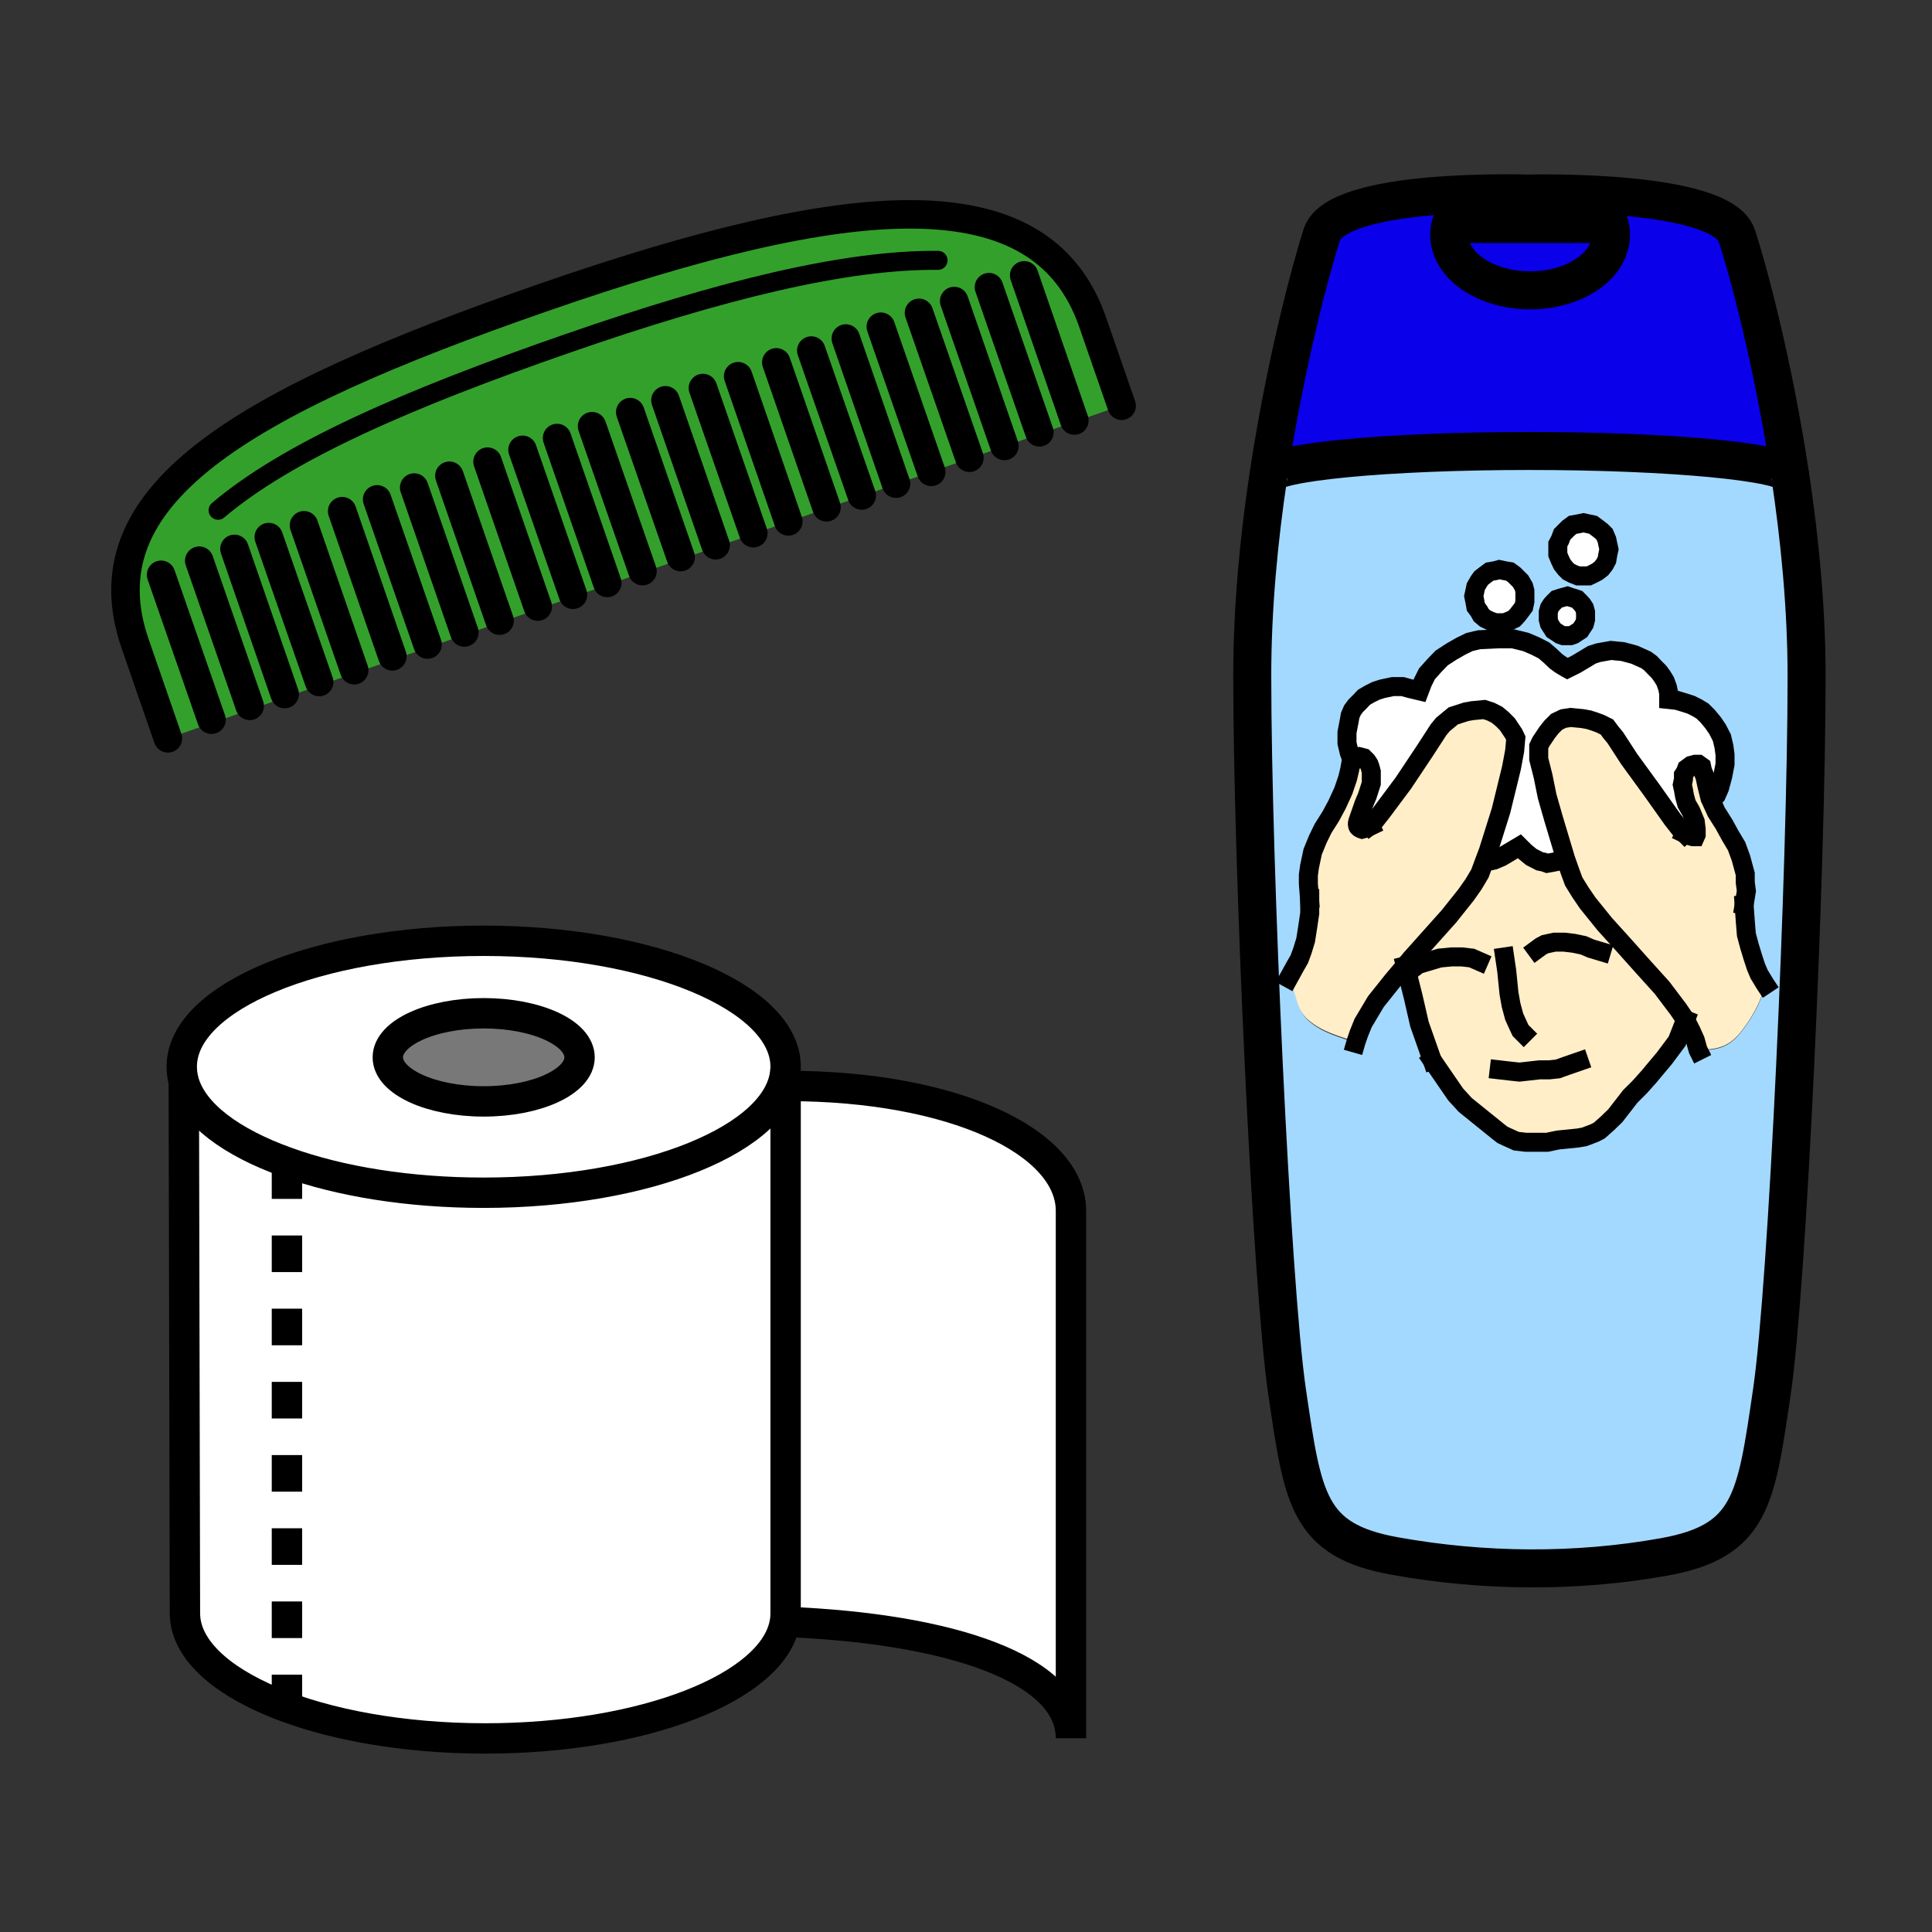 <?xml version="1.0" encoding="utf-8"?>
<!-- Generator: Adobe Illustrator 21.0.2, SVG Export Plug-In . SVG Version: 6.00 Build 0)  -->
<svg version="1.1" id="Layer_1" xmlns="http://www.w3.org/2000/svg" xmlns:xlink="http://www.w3.org/1999/xlink" x="0px" y="0px"
	 viewBox="0 0 850.4 850.4" style="enable-background:new 0 0 850.4 850.4;" xml:space="preserve">
<rect x="0" y="0" width="850.4" height="850.4" fill="#333333" stroke="none"/>
<style type="text/css">
	.st0{fill:#FFFFFF;}
	.st1{fill:#787878;}
	.st2{fill:none;stroke:#000000;stroke-width:13.368;}
	.st3{fill:none;stroke:#000000;stroke-width:13.368;stroke-dasharray:16.109;}
	.st4{fill:#FFEEC8;}
	.st5{fill:#A3D9FF;}
	.st6{fill:#0B00EA;}
	.st7{fill:none;stroke:#000000;stroke-width:16.733;}
	.st8{fill:none;stroke:#000000;stroke-width:8.367;stroke-linecap:square;stroke-miterlimit:10;}
	.st9{fill:#33A02C;}
	.st10{fill:none;stroke:#000000;stroke-width:12.542;stroke-linecap:round;stroke-linejoin:round;}
	.st11{fill:none;stroke:#000000;stroke-width:8.361;stroke-linecap:round;stroke-linejoin:round;}
</style>
<g id="XMLID_4_">
	<g>
		<path class="st0" d="M471.4,533.9v231.3c0-30.4-52.7-48.4-125.6-51.2l-0.3,0c0.2-1.3,0.3-2.5,0.3-3.8l0-0.9V478h0.9
			c73,0,124.8,24.6,124.8,55L471.4,533.9z"/>
		<path class="st1" d="M212.9,446c23.3,0,42.2,8.7,42.2,19.4c0,10.7-18.9,19.4-42.2,19.4s-42.2-8.7-42.2-19.4
			C170.7,454.7,189.6,446,212.9,446z"/>
		<path class="st0" d="M126.3,511.6c-24.6-8.8-41.4-21.3-45.4-35.4c-0.6-2.2-0.9-4.4-0.9-6.6c0-30.6,59.5-55.4,132.9-55.4
			c73.4,0,132.9,24.8,132.9,55.4c0,0.6,0,1.1-0.1,1.7C343.6,501,284.9,525,212.9,525C179.8,525,149.6,519.9,126.3,511.6z
			 M255.1,465.4c0-10.7-18.9-19.4-42.2-19.4s-42.2,8.7-42.2,19.4c0,10.7,18.9,19.4,42.2,19.4S255.1,476.2,255.1,465.4z"/>
		<path class="st0" d="M126.3,511.6c23.3,8.3,53.5,13.4,86.6,13.4c72.1,0,130.8-23.9,132.9-53.7l0.1,0v6.8v231.2l0,0.9
			c0,1.3-0.1,2.6-0.3,3.8c-4.7,28.7-62,51.3-131.9,51.3c-73,0-132.2-24.7-132.2-55.1l-0.5-233.9C84.9,490.3,101.7,502.8,126.3,511.6
			z"/>
	</g>
	<g>
		<path class="st2" d="M255.1,465.4c0,10.7-18.9,19.4-42.2,19.4s-42.2-8.7-42.2-19.4c0-10.7,18.9-19.4,42.2-19.4
			S255.1,454.7,255.1,465.4z"/>
		<path class="st2" d="M80.9,476.1c-0.6-2.2-0.9-4.4-0.9-6.6c0-30.6,59.5-55.4,132.9-55.4c73.4,0,132.9,24.8,132.9,55.4
			c0,0.6,0,1.1-0.1,1.7C343.6,501,284.9,525,212.9,525c-33.1,0-63.3-5-86.6-13.4C101.7,502.8,84.9,490.3,80.9,476.1z"/>
		<path class="st2" d="M345.8,471.2v6.8v231.2l0,0.9c0,1.3-0.1,2.6-0.3,3.8c-4.7,28.7-62,51.3-131.9,51.3
			c-73,0-132.2-24.7-132.2-55.1l-0.5-233.9V476"/>
		<path class="st2" d="M345.8,713.9c73,2.9,125.6,20.8,125.6,51.2V533.9l0-0.9c0-30.4-51.7-55-124.8-55"/>
		<polyline class="st3" points="126.3,511.6 126.3,511.6 126.3,748.2 		"/>
	</g>
</g>
<g id="XMLID_10_">
	<g>
		<polygon class="st0" points="707.7,239.5 708.2,241.8 707.7,244.1 707.3,246.5 706.3,248.4 704.9,250.2 703.1,251.6 701.2,252.6 
			699.3,253.5 697,253.5 694.6,253.5 692.3,252.6 690.4,251.6 689,250.2 687.6,248.4 686.7,246.5 685.7,244.1 685.7,241.8 
			685.7,239.5 686.7,237.6 687.6,235.2 689,233.8 690.4,232.4 692.3,231 694.6,230.6 697,230.1 699.3,230.6 701.2,231 703.1,232.4 
			704.9,233.8 706.3,235.2 707.3,237.6 		"/>
		<polygon class="st0" points="697.9,271.3 697.9,272.7 697.4,274.6 696.5,276 695.6,277.4 694.2,278.3 692.7,279.3 691.3,279.8 
			689.9,279.8 688.1,279.8 686.7,279.3 685.2,278.3 683.8,277.4 682.9,276 682,274.6 681.5,272.7 681.5,271.3 681.5,269.4 
			682,267.6 682.9,266.2 683.8,265.2 685.2,263.8 686.7,263.3 688.1,262.9 689.9,262.4 691.3,262.9 692.7,263.3 694.2,263.8 
			695.6,265.2 696.5,266.2 697.4,267.6 697.9,269.4 		"/>
		<polygon class="st0" points="671.2,262.4 671.2,264.8 670.7,267.1 669.3,269 667.9,270.8 666.5,272.3 664.6,273.2 662.3,274.1 
			659.9,274.1 658.1,274.1 655.7,273.2 653.8,272.3 652,270.8 651,269 649.6,267.1 649.2,264.8 648.7,262.4 649.2,260.1 
			649.6,258.2 651,255.8 652,254.4 653.8,253 655.7,251.6 658.1,251.2 659.9,250.7 662.3,251.2 664.6,251.6 666.5,253 667.9,254.4 
			669.3,255.8 670.7,258.2 671.2,260.1 		"/>
		<path class="st0" d="M648.2,313l-2.8,0.5l-2.8,0.9l-2.8,0.9l-2.3,1.9l-2.3,1.9l-1.9,2.3l-6.1,9.4l-9.4,14.1l-9.4,12.6l-3.3,4.2
			c0,0-1,1.2-1.9,1.9l-1.9,0.9l-1.9,0.5c0,0-1.6-0.5-1.9-1.4c-0.3-0.9,0-1.9,0-1.9l2.8-8l1.4-3.3l0.9-2.8l0.9-2.8v-2.8v-2.3
			l-0.5-1.9l-0.5-1.4l-0.9-1.4l-1.4-1.4l-1.9-0.5l-1.4,0.5l-1.4,0.9l-0.4,0.5l-0.1-0.1l-1.4-3.8l-0.9-4.2v-4.7l0.9-5.2l0.5-2.3
			l0.9-2.3l1.4-1.9l1.9-1.9l1.9-1.9l2.3-1.4l2.8-1.4l2.8-0.9l4.7-0.9h4.2l3.7,0.9l3.8,0.9l1.4-3.8l1.9-3.7l3.3-3.7l3.3-3.3l4.2-2.8
			l4.2-2.3l3.8-1.9l4.2-0.9l8.4-0.5h6.6l5.6,1.4l4.2,1.9l3.7,1.9l2.8,2.3l2.3,2.3l1.9,1.4l2.3,1.4l0.9,0.5l0.9-0.5l2.8-1.4l4.7-2.8
			l2.3-1.4l2.8-0.9l2.8-0.5l2.8-0.5l5.2,0.5l5.2,1.4l5.2,2.3l1.9,1.4l1.9,1.9l1.9,1.9l1.4,1.9l1.4,2.3l0.9,2.8l0.5,2.3v2.8l3.7,0.5
			l3.3,0.9l2.8,0.9l2.8,1.4l2.3,1.4l2.3,2.3l2.3,2.8l1.9,2.8l1.9,3.8l0.9,3.7l0.5,3.8v4.2l-0.9,5.2l-1.4,5.2l-1.4,3.3l-0.9,0.9
			l-1.7,0.8l-0.1-0.3l-1.4-5.6l-0.9-4.2l-0.9-2.3l-0.5-1.9l-1.4-0.9h-1.4l-1.9,0.5l-1.9,1.4l-0.5,1.4l-0.9,1.4v1.9l-0.5,2.3l0.5,2.3
			l0.5,2.8l0.9,3.3l1.9,3.3l1.9,4.7l0.5,3.3v1.9v0.5l-0.5,0.9h-0.9l-1.9-0.5l-1.9-0.9l-1.9-1.9l-3.3-4.2l-9.4-13.1l-9.8-13.6
			l-6.1-9.4l-1.9-2.3l-1.9-2.3l-2.8-1.4l-2.3-0.9l-2.8-0.9l-2.8-0.5l-5.2-0.5l-3.3,0.5l-2.8,1.4l-2.4,2.3l-1.9,2.3l-2.8,4.2
			l-0.9,1.9v5.6l1.9,7.5l1.9,8.9l2.8,9.8l5,16.9l-1.3,0.4l-1.9,1.4l-1.9,0.5L681,380l-1.4-0.5l-1.9-0.5l-3.8-1.9l-2.8-2.4l-2.3-2.3
			l-8,4.7l-3.3,1.4l-2.3,0.5l-1.4-0.5l1.4-3.7l5.6-17.8l2.3-9.4l2.3-9.4l1.4-7.5l0.5-5.6l-0.9-1.9l-2.8-4.2l-2.3-2.3l-2.3-1.9
			l-2.8-1.4l-2.8-0.9L648.2,313z"/>
		<polygon class="st4" points="622,438.6 618.6,425.1 621,422.2 629.5,412.8 637.9,403.4 645.4,394.1 648.7,389.4 651.5,384.7 
			652.9,381 653.8,378.5 655.3,379.1 657.6,378.6 660.9,377.2 668.8,372.5 671.2,374.9 674,377.2 677.7,379.1 679.6,379.5 681,380 
			683.8,379.5 685.7,379.1 687.6,377.7 688.9,377.3 689,377.7 691.3,384.2 692.7,388 695.6,392.7 698.8,397.4 706.3,406.7 
			714.8,416.1 723.2,425.5 731.6,434.8 738.7,444.2 741.9,448.9 738.2,458.3 732.6,465.8 727.9,471.4 726,473.7 721.8,478.4 
			717.6,482.6 711,491.1 707.7,494.3 704,497.6 702.1,498.6 699.8,499.5 697.4,500.4 694.6,500.9 685.7,501.8 681,502.8 
			676.3,502.8 671.7,502.8 667.4,502.3 663.2,500.4 661.3,499.5 659.5,498.1 649.6,490.1 645,486.4 640.7,481.7 630.4,466.7 
			624.8,450.8 		"/>
		<path class="st4" d="M774.3,428.8l2.6,4.4l-0.2,0.1c-1.1,7.3-6.3,15.9-11,21.6c-5.2,6.2-10.5,7.1-18.2,7.2l-0.1,0l-1.3-4.3
			l-1.9-4.2l-2.4-4.7l-3.3-4.7l-7-9.4l-8.4-9.4l-8.4-9.4l-8.4-9.4l-7.5-9.4l-3.3-4.7l-2.8-4.7l-1.4-3.7l-2.3-6.6l-0.1-0.4l-5-16.9
			l-2.8-9.8l-1.9-8.9l-1.9-7.5v-5.6l0.9-1.9l2.8-4.2l1.9-2.3l2.4-2.3l2.8-1.4l3.3-0.5l5.2,0.5l2.8,0.5l2.8,0.9l2.3,0.9l2.8,1.4
			l1.9,2.3l1.9,2.3l6.1,9.4l9.8,13.6l9.4,13.1l3.3,4.2l1.9,1.9l1.9,0.9l1.9,0.5h0.9l0.5-0.9v-0.5V365l-0.5-3.3l-1.9-4.7l-1.9-3.3
			l-0.9-3.3l-0.5-2.8l-0.5-2.3l0.5-2.3v-1.9l0.9-1.4l0.5-1.4l1.9-1.4l1.9-0.5h1.4l1.4,0.9l0.5,1.9l0.9,2.3l0.9,4.2l1.4,5.6l0.1,0.3
			l2.7,5.8l3.3,5.2l2.8,5.1l2.8,4.7l1.9,5.1l1.9,7v3.7l0.5,3.7l-0.9,6.1l0.5,7l0.5,6.1l1.4,5.2l1.4,4.7l1.4,4.2L774.3,428.8z"/>
		<path class="st4" d="M618.6,425.1l-5.5,6.5l-7.5,9.4l-2.8,4.7l-2.8,4.7l-1.9,4.7l-1.2,3.5l-0.3-0.1c-7-2.4-14.5-4.2-20.8-9.6
			c-6.1-5.3-5.1-11.7-8.8-18l0.1-0.2l2.8-5.2l1.9-3.3l1.4-3.8l1.4-4.7l0.9-5.6l0.9-6.1v-6.6l-0.5-6.6v-3.8l0.5-3.7l1.4-6.6l2.3-5.6
			l2.3-4.7l3.3-5.2l2.8-5.2l2.8-6.1l1.9-5.6l0.9-3.8l0.5-2.8l0.6-0.9l0.4-0.5l1.4-0.9l1.4-0.5l1.9,0.5l1.4,1.4l0.9,1.4l0.5,1.4
			l0.5,1.9v2.3v2.8l-0.9,2.8l-0.9,2.8l-1.4,3.3l-2.8,8c0,0-0.3,1,0,1.9c0.3,0.9,1.9,1.4,1.9,1.4l1.9-0.5l1.9-0.9
			c0.9-0.6,1.9-1.9,1.9-1.9l3.3-4.2l9.4-12.6l9.4-14.1l6.1-9.4l1.9-2.3l2.3-1.9l2.3-1.9l2.8-0.9l2.8-0.9l2.8-0.5l5.2-0.5l2.8,0.9
			l2.8,1.4l2.3,1.9l2.3,2.3l2.8,4.2l0.9,1.9l-0.5,5.6l-1.4,7.5l-2.3,9.4l-2.3,9.4l-5.6,17.8l-1.4,3.7l-0.9,2.4l-1.4,3.8l-2.8,4.7
			l-3.3,4.7l-7.5,9.4l-8.4,9.4l-8.4,9.4L618.6,425.1z"/>
		<path class="st5" d="M788,209.5L788,209.5c4.2,27.9,7.2,58.4,7.2,88.3c0,83.7-8.4,267.7-15.3,315.1c-7,47.4-9,65.6-47.4,72.5
			c-38.8,7-79.7,6.5-118.6-0.4c-38.4-6.9-40.4-25.1-47.4-72.5c-7-47.4-15.3-231.5-15.3-315.1c0-29.7,3-60.1,7.1-87.8l0,0
			c0.8-6.1,52.4-11,114.7-11C735.5,198.5,787.2,203.4,788,209.5z M596.9,458.5l1.2-3.5l1.9-4.7l2.8-4.7l2.8-4.7l7.5-9.4l5.5-6.5
			l3.4,13.5l2.8,12.2l5.6,15.9l10.3,15l4.2,4.7l4.7,3.8l9.8,8l1.9,1.4l1.9,0.9l4.2,1.9l4.2,0.5h4.7h4.7l4.7-0.9l8.9-0.9l2.8-0.5
			l2.3-0.9l2.3-0.9l1.9-0.9l3.7-3.3l3.3-3.3l6.6-8.4l4.2-4.2l4.2-4.7l1.9-2.3l4.7-5.6l5.6-7.5l3.7-9.4l2.4,4.7l1.9,4.2l1.3,4.3
			l0.1,0c7.6,0,13-0.9,18.2-7.2c4.7-5.7,10-14.3,11-21.6l0.2-0.1l-2.6-4.4l-1.4-3.3l-1.4-4.2l-1.4-4.7l-1.4-5.2l-0.5-6.1l-0.5-7
			l0.9-6.1l-0.5-3.7v-3.7l-1.9-7l-1.9-5.1l-2.8-4.7l-2.8-5.1l-3.3-5.2l-2.7-5.8l1.7-0.8l0.9-0.9l1.4-3.3l1.4-5.2l0.9-5.2v-4.2
			l-0.5-3.8l-0.9-3.7L756,321l-1.9-2.8l-2.3-2.8l-2.3-2.3l-2.3-1.4l-2.8-1.4l-2.8-0.9l-3.3-0.9l-3.7-0.5v-2.8l-0.5-2.3l-0.9-2.8
			l-1.4-2.3l-1.4-1.9l-1.9-1.9l-1.9-1.9l-1.9-1.4l-5.2-2.3l-5.2-1.4l-5.2-0.5l-2.8,0.5l-2.8,0.5l-2.8,0.9l-2.3,1.4l-4.7,2.8
			l-2.8,1.4l-0.9,0.5l-0.9-0.5l-2.3-1.4l-1.9-1.4l-2.3-2.3l-2.8-2.3l-3.7-1.9l-4.2-1.9l-5.6-1.4h-6.6l-8.4,0.5l-4.2,0.9l-3.8,1.9
			l-4.2,2.3l-4.2,2.8l-3.3,3.3l-3.3,3.7l-1.9,3.7l-1.4,3.8l-3.8-0.9l-3.7-0.9h-4.2l-4.7,0.9l-2.8,0.9l-2.8,1.4l-2.3,1.4l-1.9,1.9
			l-1.9,1.9l-1.4,1.9l-0.9,2.3l-0.5,2.3l-0.9,5.2v4.7l0.9,4.2l1.4,3.8l0.1,0.1l-0.6,0.9l-0.5,2.8l-0.9,3.8l-1.9,5.6l-2.8,6.1
			l-2.8,5.2l-3.3,5.2l-2.3,4.7l-2.3,5.6l-1.4,6.6l-0.5,3.7v3.8l0.5,6.6v6.6l-0.9,6.1l-0.9,5.6l-1.4,4.7l-1.4,3.8l-1.9,3.3l-2.8,5.2
			l-0.1,0.2c3.7,6.2,2.7,12.7,8.8,18c6.3,5.4,13.8,7.1,20.8,9.6L596.9,458.5z M708.2,241.8l-0.5-2.3l-0.5-1.9l-0.9-2.3l-1.4-1.4
			l-1.9-1.4l-1.9-1.4l-1.9-0.5l-2.3-0.5l-2.3,0.5l-2.3,0.5l-1.9,1.4l-1.4,1.4l-1.4,1.4l-0.9,2.3l-0.9,1.9v2.3v2.3l0.9,2.3l0.9,1.9
			l1.4,1.9l1.4,1.4l1.9,0.9l2.3,0.9h2.3h2.3l1.9-0.9l1.9-0.9l1.9-1.4l1.4-1.9l0.9-1.9l0.5-2.3L708.2,241.8z M697.9,272.7v-1.4v-1.9
			l-0.5-1.9l-0.9-1.4l-0.9-0.9l-1.4-1.4l-1.4-0.5l-1.4-0.5l-1.4-0.5l-1.9,0.5l-1.4,0.5l-1.4,0.5l-1.4,1.4l-0.9,0.9l-0.9,1.4
			l-0.5,1.9v1.9v1.4l0.5,1.9l0.9,1.4l0.9,1.4l1.4,0.9l1.4,0.9l1.4,0.5h1.9h1.4l1.4-0.5l1.4-0.9l1.4-0.9l0.9-1.4l0.9-1.4L697.9,272.7
			z M671.2,264.8v-2.3v-2.3l-0.5-1.9l-1.4-2.3l-1.4-1.4l-1.4-1.4l-1.9-1.4l-2.3-0.5l-2.3-0.5l-1.9,0.5l-2.3,0.5l-1.9,1.4l-1.9,1.4
			l-0.9,1.4l-1.4,2.3l-0.5,1.9l-0.5,2.3l0.5,2.3l0.5,2.3l1.4,1.9l0.9,1.9l1.9,1.4l1.9,0.9l2.3,0.9h1.9h2.3l2.3-0.9l1.9-0.9l1.4-1.4
			l1.4-1.9l1.4-1.9L671.2,264.8z"/>
		<path class="st6" d="M703,89.8c3.8,3.9,6.1,8.6,6.1,13.6c0,13.5-15.9,24.4-35.6,24.4c-19.6,0-35.6-10.9-35.6-24.4
			c0-4.8,2-9.2,5.4-13h1.5v8.1h56.5v-7.9L703,89.8z"/>
		<path class="st6" d="M645,90.5h-1.5c-3.5,3.8-5.4,8.2-5.4,13c0,13.5,15.9,24.4,35.6,24.4c19.6,0,35.6-10.9,35.6-24.4
			c0-5.1-2.2-9.7-6.1-13.6l-1.6,0.9v7.9H645L645,90.5L645,90.5z M788,209.5L788,209.5c-0.8-6.1-52.5-11-114.9-11
			c-62.4,0-113.9,4.9-114.7,11l0,0c7.6-50.5,19-92.5,23.5-106c7-20.9,90.6-18.1,90.6-18.1s85.1-2.3,92.1,18.6
			C769,117.4,780.4,159.1,788,209.5z"/>
	</g>
	<g>
		<path class="st7" d="M558.3,209.5c-4.2,27.8-7.1,58.2-7.1,87.8c0,83.7,8.4,267.7,15.3,315.1c7,47.4,9,65.6,47.4,72.5
			c38.8,7,79.7,7.4,118.6,0.4c38.4-6.9,40.4-25.1,47.4-72.5c7-47.4,15.3-231.5,15.3-315.1c0-29.8-3-60.4-7.2-88.3
			c-7.6-50.4-19-92.1-23.5-105.6c-7-20.9-92.1-18.6-92.1-18.6s-83.7-2.8-90.6,18.1C577.4,117,565.9,158.9,558.3,209.5z"/>
		<path class="st7" d="M558.4,209.6c0,0,0-0.1,0-0.1c0.8-6.1,52.4-11,114.7-11c62.4,0,114.1,4.9,114.9,11c0,0,0,0.1,0,0.1"/>
		<polyline class="st7" points="701.4,90.7 701.4,98.6 645,98.6 645,90.5 645,89.9 		"/>
		<path class="st7" d="M703,89.8c3.8,3.9,6.1,8.6,6.1,13.6c0,13.5-15.9,24.4-35.6,24.4c-19.6,0-35.6-10.9-35.6-24.4
			c0-4.8,2-9.2,5.4-13"/>
		<polyline class="st8" points="630.4,466.7 640.7,481.7 645,486.4 649.6,490.1 659.5,498.1 661.3,499.5 663.2,500.4 667.4,502.3 
			671.7,502.8 676.3,502.8 681,502.8 685.7,501.8 694.6,500.9 697.4,500.4 699.8,499.5 702.1,498.6 704,497.6 707.7,494.3 
			711,491.1 717.6,482.6 721.8,478.4 726,473.7 727.9,471.4 732.6,465.8 738.2,458.3 741.9,448.9 		"/>
		<polyline class="st8" points="676.3,418 678.2,416.6 680.1,415.6 684.3,414.7 688.5,414.7 692.7,415.2 697,416.1 700.2,417.5 
			704.9,418.9 		"/>
		<polyline class="st8" points="651,423.1 647.8,421.7 643.5,421.2 638.9,421.2 633.7,421.7 629,423.1 624.3,424.5 620.6,427.3 
			620.1,427.9 620.3,427.6 		"/>
		<polyline class="st8" points="659.9,470.9 664.2,471.4 668.8,471.9 677.7,470.9 682,470.9 685.7,470.5 689.9,469 695.1,467.2 		
			"/>
		<polyline class="st8" points="630.4,466.7 624.8,450.8 622,438.6 618.6,425.1 		"/>
		<polyline class="st8" points="576.5,395.5 576.5,402 575.6,408.1 574.7,413.8 573.3,418.4 571.9,422.2 570,425.5 567.2,430.6 		
			"/>
		<path class="st8" d="M603.3,363.6l-1.9,0.9l-1.9,0.5c0,0-1.6-0.5-1.9-1.4c-0.3-0.9,0-1.9,0-1.9l2.8-8l1.4-3.3l0.9-2.8l0.9-2.8
			v-2.8v-2.3l-0.5-1.9l-0.5-1.4l-0.9-1.4l-1.4-1.4l-1.9-0.5l-1.4,0.5l-1.4,0.9l-0.4,0.5l-0.6,0.9l-0.5,2.8l-0.9,3.8l-1.9,5.6
			l-2.8,6.1l-2.8,5.2l-3.3,5.2l-2.3,4.7l-2.3,5.6l-1.4,6.6l-0.5,3.7v3.8l0.5,6.6"/>
		<path class="st8" d="M596.7,459.2l0.2-0.7l1.2-3.5l1.9-4.7l2.8-4.7l2.8-4.7l7.5-9.4l5.5-6.5l2.4-2.9l8.4-9.4l8.4-9.4l7.5-9.4
			l3.3-4.7l2.8-4.7l1.4-3.8l0.9-2.4l1.4-3.7l5.6-17.8l2.3-9.4l2.3-9.4l1.4-7.5l0.5-5.6l-0.9-1.9l-2.8-4.2l-2.3-2.3l-2.3-1.9
			l-2.8-1.4l-2.8-0.9l-5.2,0.5l-2.8,0.5l-2.8,0.9l-2.8,0.9l-2.3,1.9l-2.3,1.9l-1.9,2.3l-6.1,9.4l-9.4,14.1l-9.4,12.6l-3.3,4.2
			c0,0-1,1.2-1.9,1.9"/>
		<polyline class="st8" points="767.7,398.3 768.2,405.3 768.7,411.4 770.1,416.6 771.5,421.2 772.9,425.5 774.3,428.8 776.9,433.1 
			777.1,433.4 		"/>
		<polyline class="st8" points="741.5,366.9 743.4,367.8 745.2,368.3 746.2,368.3 746.6,367.4 746.6,366.9 746.6,365 746.2,361.7 
			744.3,357.1 742.4,353.8 741.5,350.5 741,347.7 740.5,345.4 741,343 741,341.1 741.9,339.7 742.4,338.3 744.3,336.9 746.2,336.4 
			747.6,336.4 749,337.4 749.4,339.3 750.4,341.6 751.3,345.8 752.7,351.4 752.9,351.8 755.5,357.5 758.8,362.7 761.6,367.8 
			764.4,372.5 766.3,377.7 768.2,384.7 768.2,388.4 768.7,392.2 767.7,398.3 		"/>
		<polyline class="st8" points="747.6,462.5 747.4,462.1 746.2,457.8 744.3,453.6 741.9,448.9 738.7,444.2 731.6,434.8 723.2,425.5 
			714.8,416.1 706.3,406.7 698.8,397.4 695.6,392.7 692.7,388 691.3,384.2 689,377.7 688.9,377.3 683.8,360.3 681,350.5 
			679.2,341.6 677.3,334.1 677.3,328.5 678.2,326.6 681,322.4 682.9,320 685.2,317.7 688.1,316.3 691.3,315.8 696.5,316.3 
			699.3,316.8 702.1,317.7 704.5,318.6 707.3,320 709.1,322.4 711,324.7 717.1,334.1 727,347.7 736.3,360.8 739.6,365 741.5,366.9 
					"/>
		<polygon class="st8" points="671.2,262.4 671.2,264.8 670.7,267.1 669.3,269 667.9,270.8 666.5,272.3 664.6,273.2 662.3,274.1 
			659.9,274.1 658.1,274.1 655.7,273.2 653.8,272.3 652,270.8 651,269 649.6,267.1 649.2,264.8 648.7,262.4 649.2,260.1 
			649.6,258.2 651,255.8 652,254.4 653.8,253 655.7,251.6 658.1,251.2 659.9,250.7 662.3,251.2 664.6,251.6 666.5,253 667.9,254.4 
			669.3,255.8 670.7,258.2 671.2,260.1 		"/>
		<polygon class="st8" points="708.2,241.8 707.7,244.1 707.3,246.5 706.3,248.4 704.9,250.2 703.1,251.6 701.2,252.6 699.3,253.5 
			697,253.5 694.6,253.5 692.3,252.6 690.4,251.6 689,250.2 687.6,248.4 686.7,246.5 685.7,244.1 685.7,241.8 685.7,239.5 
			686.7,237.6 687.6,235.2 689,233.8 690.4,232.4 692.3,231 694.6,230.6 697,230.1 699.3,230.6 701.2,231 703.1,232.4 704.9,233.8 
			706.3,235.2 707.3,237.6 707.7,239.5 		"/>
		<polygon class="st8" points="697.9,271.3 697.9,272.7 697.4,274.6 696.5,276 695.6,277.4 694.2,278.3 692.7,279.3 691.3,279.8 
			689.9,279.8 688.1,279.8 686.7,279.3 685.2,278.3 683.8,277.4 682.9,276 682,274.6 681.5,272.7 681.5,271.3 681.5,269.4 
			682,267.6 682.9,266.2 683.8,265.2 685.2,263.8 686.7,263.3 688.1,262.9 689.9,262.4 691.3,262.9 692.7,263.3 694.2,263.8 
			695.6,265.2 696.5,266.2 697.4,267.6 697.9,269.4 		"/>
		<polyline class="st8" points="655.3,379.1 657.6,378.6 660.9,377.2 668.8,372.5 671.2,374.9 674,377.2 677.7,379.1 679.6,379.5 
			681,380 683.8,379.5 685.7,379.1 687.6,377.7 		"/>
		<polyline class="st8" points="595.3,335 593.9,331.3 592.9,327.1 592.9,322.4 593.9,317.2 594.3,314.9 595.3,312.6 596.7,310.7 
			598.6,308.8 600.4,306.9 602.8,305.5 605.6,304.1 608.4,303.2 613.1,302.2 617.3,302.2 621,303.2 624.8,304.1 626.2,300.4 
			628.1,296.6 631.4,292.9 634.6,289.6 638.9,286.8 643.1,284.4 646.8,282.6 651,281.6 659.5,281.2 666,281.2 671.7,282.6 
			675.9,284.4 679.6,286.3 682.4,288.7 684.8,291 686.7,292.4 689,293.8 689.9,294.3 690.9,293.8 693.7,292.4 698.4,289.6 
			700.7,288.2 703.5,287.3 706.3,286.8 709.1,286.3 714.3,286.8 719.5,288.2 724.6,290.5 726.5,291.9 728.3,293.8 730.2,295.7 
			731.6,297.6 733,299.9 734,302.7 734.5,305.1 734.5,307.9 738.2,308.3 741.5,309.3 744.3,310.2 747.1,311.6 749.4,313 
			751.8,315.4 754.1,318.2 756,321 757.9,324.7 758.8,328.5 759.3,332.2 759.3,336.4 758.3,341.6 756.9,346.8 755.5,350 754.6,351 
					"/>
		<polyline class="st8" points="662.3,421.2 663.2,427.3 664.2,437.2 665.1,442.3 666.5,447.5 668.4,451.7 669.3,453.6 670.7,455 		
			"/>
	</g>
</g>
<g id="XMLID_318_">
	<g>
		<path class="st9" d="M493.5,178.5L73.9,325l-14.4-41.6c-22.5-64.9,44.8-105.7,180.1-152.6c135.3-46.9,218.8-53.9,241.3,10.9
			L493.5,178.5z"/>
	</g>
	<g>
		<path class="st10" d="M73.9,325l-14.4-41.6c-22.5-64.9,44.8-105.7,180.1-152.6c135.3-46.9,218.8-53.9,241.3,10.9l12.8,36.9"/>
		<path class="st11" d="M96,224.6c30.3-25.7,82.7-48.8,154-73.5c67.6-23.5,122.3-36.9,162.9-36.5"/>
		<line class="st10" x1="70.9" y1="253" x2="93.1" y2="316.8"/>
		<line class="st10" x1="87.7" y1="246.8" x2="109.9" y2="310.7"/>
		<line class="st10" x1="103.2" y1="241.6" x2="125.3" y2="305.5"/>
		<line class="st10" x1="118.3" y1="236.4" x2="140.5" y2="300.2"/>
		<line class="st10" x1="133.8" y1="231.2" x2="155.9" y2="295"/>
		<line class="st10" x1="150.6" y1="225" x2="172.7" y2="288.9"/>
		<line class="st10" x1="166" y1="219.8" x2="188.2" y2="283.7"/>
		<line class="st10" x1="182.3" y1="214.6" x2="204.4" y2="278.4"/>
		<line class="st10" x1="197.8" y1="209.4" x2="219.9" y2="273.2"/>
		<line class="st10" x1="214.6" y1="203.2" x2="236.7" y2="267"/>
		<line class="st10" x1="230" y1="198" x2="252.2" y2="261.8"/>
		<line class="st10" x1="245.2" y1="192.8" x2="267.3" y2="256.6"/>
		<line class="st10" x1="260.6" y1="187.6" x2="282.8" y2="251.4"/>
		<line class="st10" x1="277.4" y1="181.4" x2="299.6" y2="245.2"/>
		<line class="st10" x1="292.9" y1="176.2" x2="315" y2="240"/>
		<line class="st10" x1="309.4" y1="170.8" x2="331.6" y2="234.7"/>
		<line class="st10" x1="324.9" y1="165.6" x2="347" y2="229.5"/>
		<line class="st10" x1="341.7" y1="159.5" x2="363.8" y2="223.3"/>
		<line class="st10" x1="357.1" y1="154.3" x2="379.3" y2="218.1"/>
		<line class="st10" x1="372.3" y1="149" x2="394.4" y2="212.9"/>
		<line class="st10" x1="387.7" y1="143.8" x2="409.9" y2="207.7"/>
		<line class="st10" x1="404.5" y1="137.7" x2="426.7" y2="201.5"/>
		<line class="st10" x1="420" y1="132.5" x2="442.1" y2="196.3"/>
		<line class="st10" x1="435.3" y1="126.4" x2="457.5" y2="190.3"/>
		<line class="st10" x1="450.8" y1="121.2" x2="472.9" y2="185.1"/>
	</g>
</g>
</svg>
